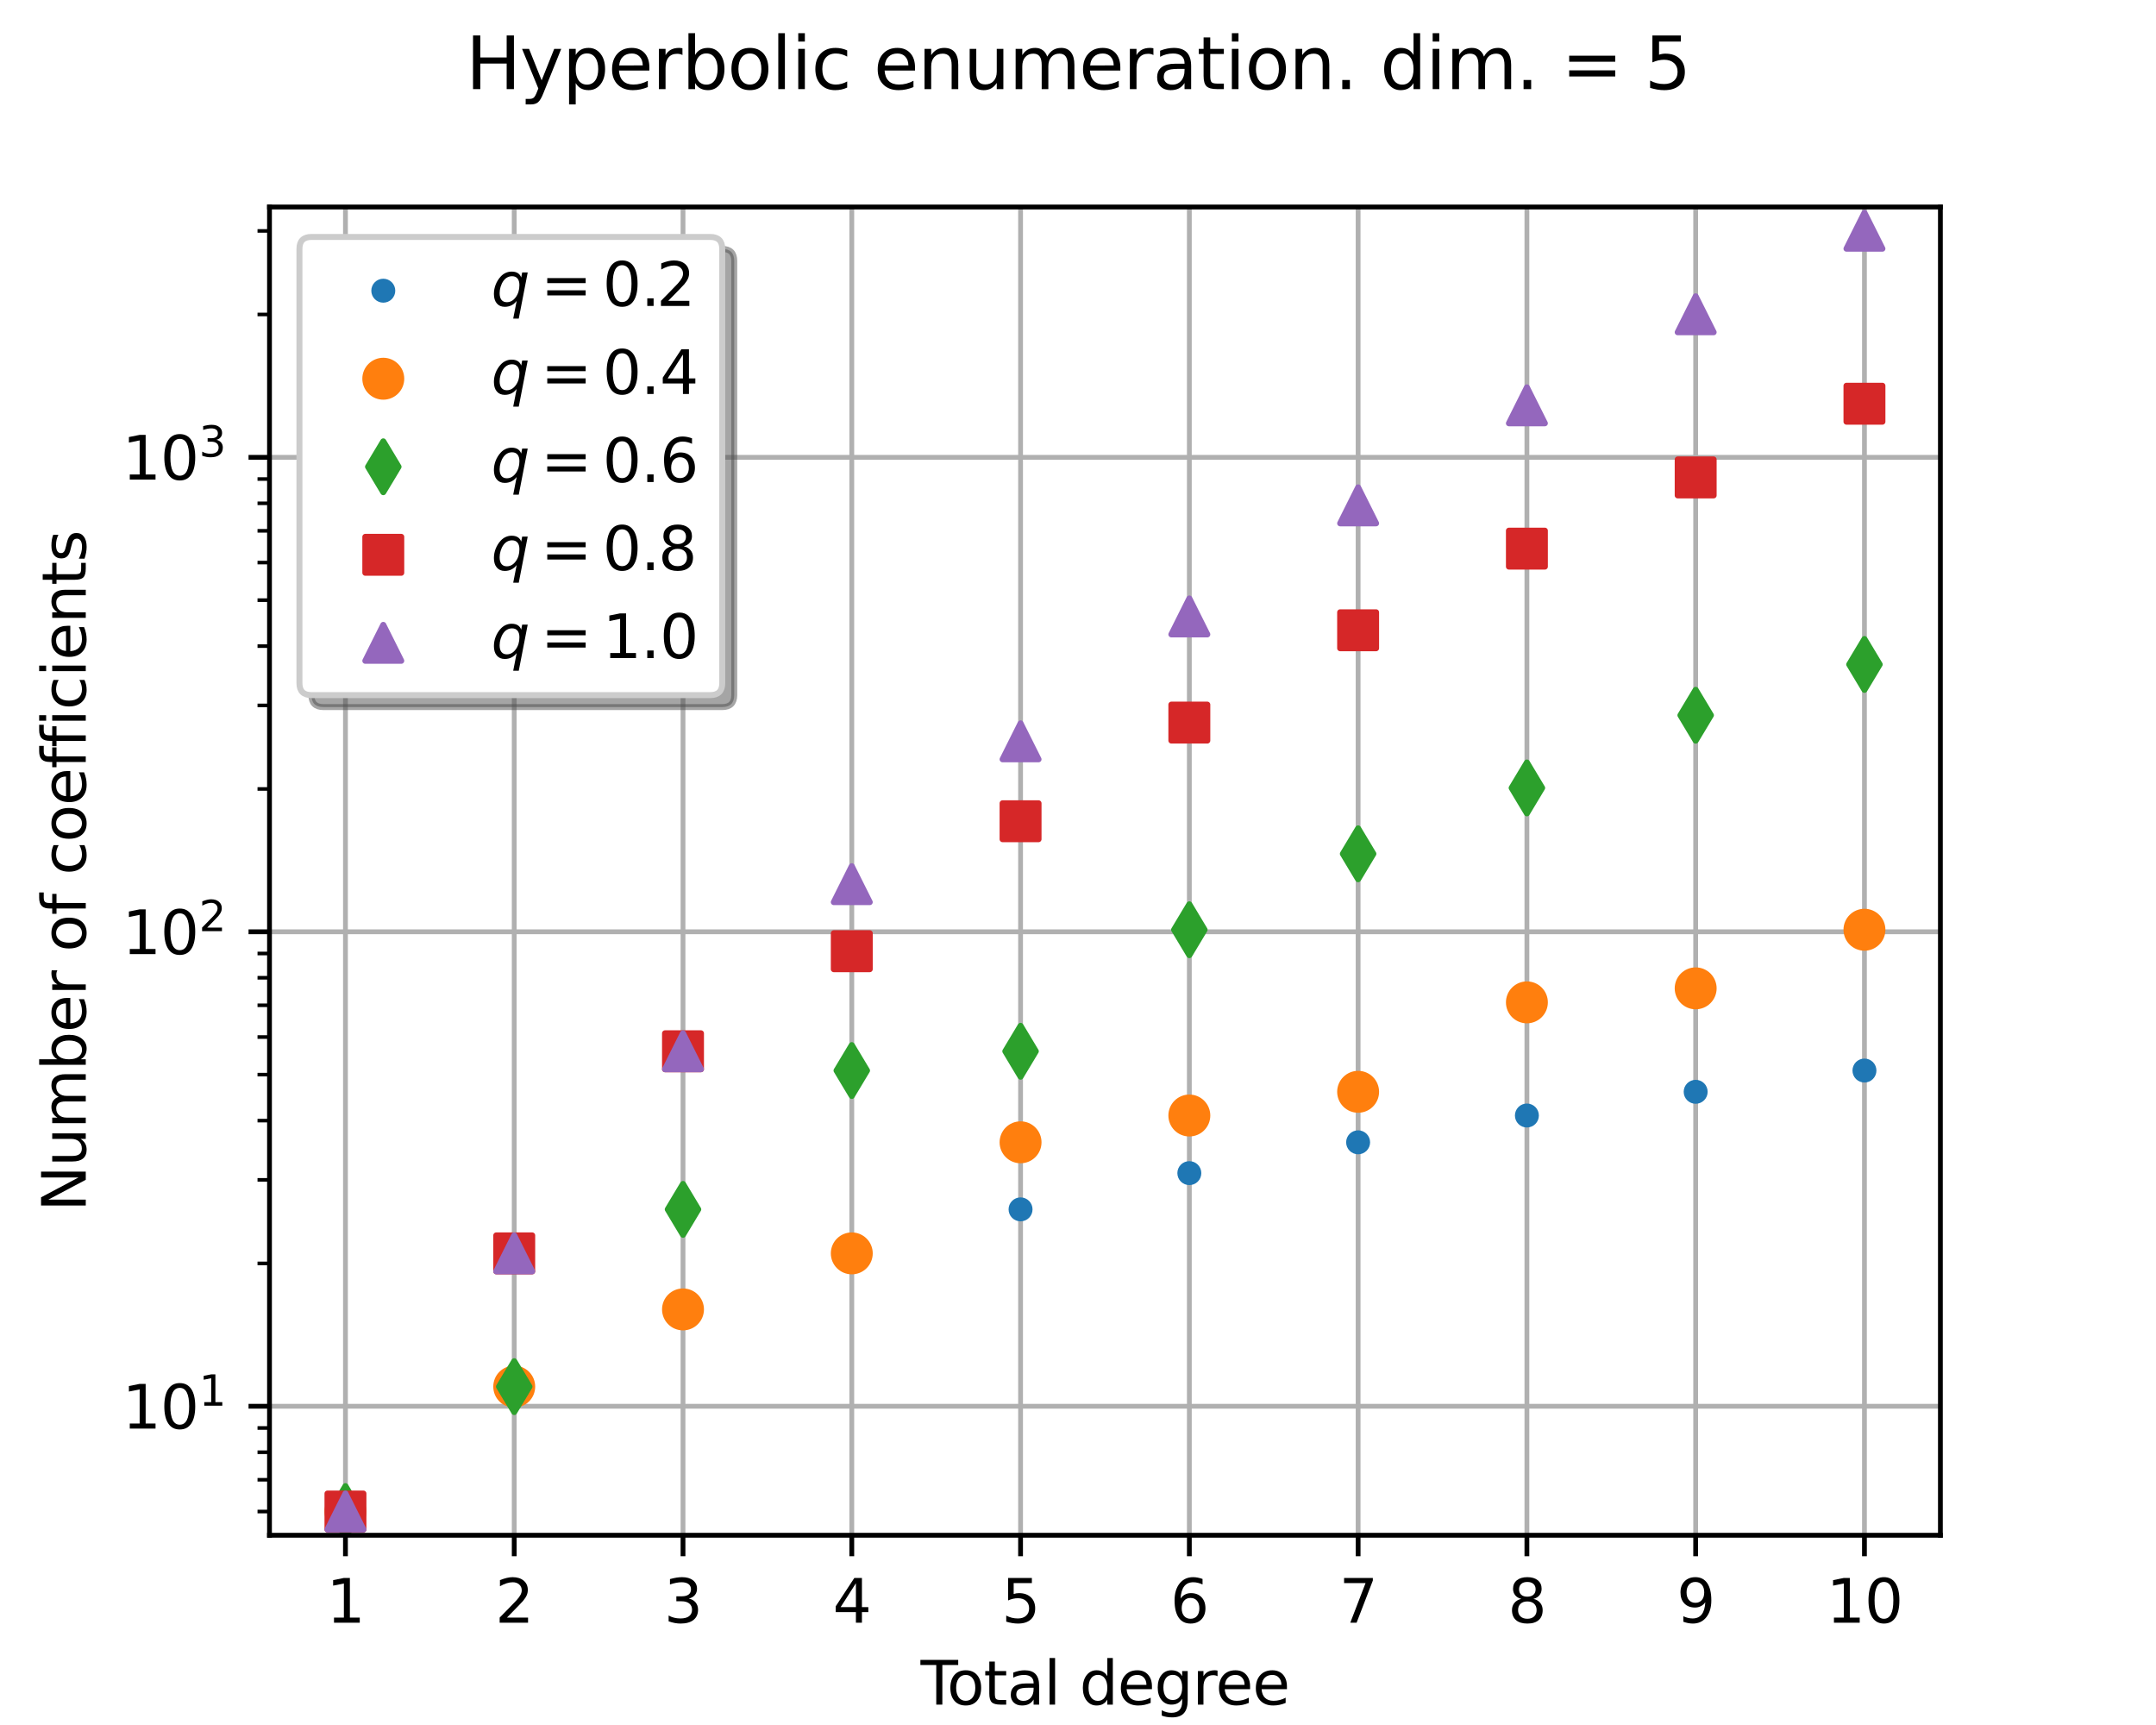 <?xml version="1.0" encoding="utf-8" standalone="no"?>
<!DOCTYPE svg PUBLIC "-//W3C//DTD SVG 1.1//EN"
  "http://www.w3.org/Graphics/SVG/1.1/DTD/svg11.dtd">
<svg xmlns:xlink="http://www.w3.org/1999/xlink" width="360pt" height="288pt" viewBox="0 0 360 288" xmlns="http://www.w3.org/2000/svg" version="1.1">
 <defs>
  <style type="text/css">*{stroke-linejoin: round; stroke-linecap: butt}</style>
 </defs>
 <g id="figure_1">
  <g id="patch_1">
   <path d="M 0 288 
L 360 288 
L 360 0 
L 0 0 
z
" style="fill: #ffffff"/>
  </g>
  <g id="axes_1">
   <g id="patch_2">
    <path d="M 45 256.32 
L 324 256.32 
L 324 34.56 
L 45 34.56 
z
" style="fill: #ffffff"/>
   </g>
   <g id="matplotlib.axis_1">
    <g id="xtick_1">
     <g id="line2d_1">
      <path d="M 57.682 256.32 
L 57.682 34.56 
" clip-path="url(#pde95022970)" style="fill: none; stroke: #b0b0b0; stroke-width: 0.8; stroke-linecap: square"/>
     </g>
     <g id="line2d_2">
      <defs>
       <path id="m791c64a984" d="M 0 0 
L 0 3.5 
" style="stroke: #000000; stroke-width: 0.8"/>
      </defs>
      <g>
       <use xlink:href="#m791c64a984" x="57.682" y="256.32" style="stroke: #000000; stroke-width: 0.8"/>
      </g>
     </g>
     <g id="text_1">
      <!-- 1 -->
      <g transform="translate(54.501 270.918) scale(0.1 -0.1)">
       <defs>
        <path id="DejaVuSans-31" d="M 794 531 
L 1825 531 
L 1825 4091 
L 703 3866 
L 703 4441 
L 1819 4666 
L 2450 4666 
L 2450 531 
L 3481 531 
L 3481 0 
L 794 0 
L 794 531 
z
" transform="scale(0.016)"/>
       </defs>
       <use xlink:href="#DejaVuSans-31"/>
      </g>
     </g>
    </g>
    <g id="xtick_2">
     <g id="line2d_3">
      <path d="M 85.864 256.32 
L 85.864 34.56 
" clip-path="url(#pde95022970)" style="fill: none; stroke: #b0b0b0; stroke-width: 0.8; stroke-linecap: square"/>
     </g>
     <g id="line2d_4">
      <g>
       <use xlink:href="#m791c64a984" x="85.864" y="256.32" style="stroke: #000000; stroke-width: 0.8"/>
      </g>
     </g>
     <g id="text_2">
      <!-- 2 -->
      <g transform="translate(82.682 270.918) scale(0.1 -0.1)">
       <defs>
        <path id="DejaVuSans-32" d="M 1228 531 
L 3431 531 
L 3431 0 
L 469 0 
L 469 531 
Q 828 903 1448 1529 
Q 2069 2156 2228 2338 
Q 2531 2678 2651 2914 
Q 2772 3150 2772 3378 
Q 2772 3750 2511 3984 
Q 2250 4219 1831 4219 
Q 1534 4219 1204 4116 
Q 875 4013 500 3803 
L 500 4441 
Q 881 4594 1212 4672 
Q 1544 4750 1819 4750 
Q 2544 4750 2975 4387 
Q 3406 4025 3406 3419 
Q 3406 3131 3298 2873 
Q 3191 2616 2906 2266 
Q 2828 2175 2409 1742 
Q 1991 1309 1228 531 
z
" transform="scale(0.016)"/>
       </defs>
       <use xlink:href="#DejaVuSans-32"/>
      </g>
     </g>
    </g>
    <g id="xtick_3">
     <g id="line2d_5">
      <path d="M 114.045 256.32 
L 114.045 34.56 
" clip-path="url(#pde95022970)" style="fill: none; stroke: #b0b0b0; stroke-width: 0.8; stroke-linecap: square"/>
     </g>
     <g id="line2d_6">
      <g>
       <use xlink:href="#m791c64a984" x="114.045" y="256.32" style="stroke: #000000; stroke-width: 0.8"/>
      </g>
     </g>
     <g id="text_3">
      <!-- 3 -->
      <g transform="translate(110.864 270.918) scale(0.1 -0.1)">
       <defs>
        <path id="DejaVuSans-33" d="M 2597 2516 
Q 3050 2419 3304 2112 
Q 3559 1806 3559 1356 
Q 3559 666 3084 287 
Q 2609 -91 1734 -91 
Q 1441 -91 1130 -33 
Q 819 25 488 141 
L 488 750 
Q 750 597 1062 519 
Q 1375 441 1716 441 
Q 2309 441 2620 675 
Q 2931 909 2931 1356 
Q 2931 1769 2642 2001 
Q 2353 2234 1838 2234 
L 1294 2234 
L 1294 2753 
L 1863 2753 
Q 2328 2753 2575 2939 
Q 2822 3125 2822 3475 
Q 2822 3834 2567 4026 
Q 2313 4219 1838 4219 
Q 1578 4219 1281 4162 
Q 984 4106 628 3988 
L 628 4550 
Q 988 4650 1302 4700 
Q 1616 4750 1894 4750 
Q 2613 4750 3031 4423 
Q 3450 4097 3450 3541 
Q 3450 3153 3228 2886 
Q 3006 2619 2597 2516 
z
" transform="scale(0.016)"/>
       </defs>
       <use xlink:href="#DejaVuSans-33"/>
      </g>
     </g>
    </g>
    <g id="xtick_4">
     <g id="line2d_7">
      <path d="M 142.227 256.32 
L 142.227 34.56 
" clip-path="url(#pde95022970)" style="fill: none; stroke: #b0b0b0; stroke-width: 0.8; stroke-linecap: square"/>
     </g>
     <g id="line2d_8">
      <g>
       <use xlink:href="#m791c64a984" x="142.227" y="256.32" style="stroke: #000000; stroke-width: 0.8"/>
      </g>
     </g>
     <g id="text_4">
      <!-- 4 -->
      <g transform="translate(139.046 270.918) scale(0.1 -0.1)">
       <defs>
        <path id="DejaVuSans-34" d="M 2419 4116 
L 825 1625 
L 2419 1625 
L 2419 4116 
z
M 2253 4666 
L 3047 4666 
L 3047 1625 
L 3713 1625 
L 3713 1100 
L 3047 1100 
L 3047 0 
L 2419 0 
L 2419 1100 
L 313 1100 
L 313 1709 
L 2253 4666 
z
" transform="scale(0.016)"/>
       </defs>
       <use xlink:href="#DejaVuSans-34"/>
      </g>
     </g>
    </g>
    <g id="xtick_5">
     <g id="line2d_9">
      <path d="M 170.409 256.32 
L 170.409 34.56 
" clip-path="url(#pde95022970)" style="fill: none; stroke: #b0b0b0; stroke-width: 0.8; stroke-linecap: square"/>
     </g>
     <g id="line2d_10">
      <g>
       <use xlink:href="#m791c64a984" x="170.409" y="256.32" style="stroke: #000000; stroke-width: 0.8"/>
      </g>
     </g>
     <g id="text_5">
      <!-- 5 -->
      <g transform="translate(167.228 270.918) scale(0.1 -0.1)">
       <defs>
        <path id="DejaVuSans-35" d="M 691 4666 
L 3169 4666 
L 3169 4134 
L 1269 4134 
L 1269 2991 
Q 1406 3038 1543 3061 
Q 1681 3084 1819 3084 
Q 2600 3084 3056 2656 
Q 3513 2228 3513 1497 
Q 3513 744 3044 326 
Q 2575 -91 1722 -91 
Q 1428 -91 1123 -41 
Q 819 9 494 109 
L 494 744 
Q 775 591 1075 516 
Q 1375 441 1709 441 
Q 2250 441 2565 725 
Q 2881 1009 2881 1497 
Q 2881 1984 2565 2268 
Q 2250 2553 1709 2553 
Q 1456 2553 1204 2497 
Q 953 2441 691 2322 
L 691 4666 
z
" transform="scale(0.016)"/>
       </defs>
       <use xlink:href="#DejaVuSans-35"/>
      </g>
     </g>
    </g>
    <g id="xtick_6">
     <g id="line2d_11">
      <path d="M 198.591 256.32 
L 198.591 34.56 
" clip-path="url(#pde95022970)" style="fill: none; stroke: #b0b0b0; stroke-width: 0.8; stroke-linecap: square"/>
     </g>
     <g id="line2d_12">
      <g>
       <use xlink:href="#m791c64a984" x="198.591" y="256.32" style="stroke: #000000; stroke-width: 0.8"/>
      </g>
     </g>
     <g id="text_6">
      <!-- 6 -->
      <g transform="translate(195.41 270.918) scale(0.1 -0.1)">
       <defs>
        <path id="DejaVuSans-36" d="M 2113 2584 
Q 1688 2584 1439 2293 
Q 1191 2003 1191 1497 
Q 1191 994 1439 701 
Q 1688 409 2113 409 
Q 2538 409 2786 701 
Q 3034 994 3034 1497 
Q 3034 2003 2786 2293 
Q 2538 2584 2113 2584 
z
M 3366 4563 
L 3366 3988 
Q 3128 4100 2886 4159 
Q 2644 4219 2406 4219 
Q 1781 4219 1451 3797 
Q 1122 3375 1075 2522 
Q 1259 2794 1537 2939 
Q 1816 3084 2150 3084 
Q 2853 3084 3261 2657 
Q 3669 2231 3669 1497 
Q 3669 778 3244 343 
Q 2819 -91 2113 -91 
Q 1303 -91 875 529 
Q 447 1150 447 2328 
Q 447 3434 972 4092 
Q 1497 4750 2381 4750 
Q 2619 4750 2861 4703 
Q 3103 4656 3366 4563 
z
" transform="scale(0.016)"/>
       </defs>
       <use xlink:href="#DejaVuSans-36"/>
      </g>
     </g>
    </g>
    <g id="xtick_7">
     <g id="line2d_13">
      <path d="M 226.773 256.32 
L 226.773 34.56 
" clip-path="url(#pde95022970)" style="fill: none; stroke: #b0b0b0; stroke-width: 0.8; stroke-linecap: square"/>
     </g>
     <g id="line2d_14">
      <g>
       <use xlink:href="#m791c64a984" x="226.773" y="256.32" style="stroke: #000000; stroke-width: 0.8"/>
      </g>
     </g>
     <g id="text_7">
      <!-- 7 -->
      <g transform="translate(223.591 270.918) scale(0.1 -0.1)">
       <defs>
        <path id="DejaVuSans-37" d="M 525 4666 
L 3525 4666 
L 3525 4397 
L 1831 0 
L 1172 0 
L 2766 4134 
L 525 4134 
L 525 4666 
z
" transform="scale(0.016)"/>
       </defs>
       <use xlink:href="#DejaVuSans-37"/>
      </g>
     </g>
    </g>
    <g id="xtick_8">
     <g id="line2d_15">
      <path d="M 254.955 256.32 
L 254.955 34.56 
" clip-path="url(#pde95022970)" style="fill: none; stroke: #b0b0b0; stroke-width: 0.8; stroke-linecap: square"/>
     </g>
     <g id="line2d_16">
      <g>
       <use xlink:href="#m791c64a984" x="254.955" y="256.32" style="stroke: #000000; stroke-width: 0.8"/>
      </g>
     </g>
     <g id="text_8">
      <!-- 8 -->
      <g transform="translate(251.773 270.918) scale(0.1 -0.1)">
       <defs>
        <path id="DejaVuSans-38" d="M 2034 2216 
Q 1584 2216 1326 1975 
Q 1069 1734 1069 1313 
Q 1069 891 1326 650 
Q 1584 409 2034 409 
Q 2484 409 2743 651 
Q 3003 894 3003 1313 
Q 3003 1734 2745 1975 
Q 2488 2216 2034 2216 
z
M 1403 2484 
Q 997 2584 770 2862 
Q 544 3141 544 3541 
Q 544 4100 942 4425 
Q 1341 4750 2034 4750 
Q 2731 4750 3128 4425 
Q 3525 4100 3525 3541 
Q 3525 3141 3298 2862 
Q 3072 2584 2669 2484 
Q 3125 2378 3379 2068 
Q 3634 1759 3634 1313 
Q 3634 634 3220 271 
Q 2806 -91 2034 -91 
Q 1263 -91 848 271 
Q 434 634 434 1313 
Q 434 1759 690 2068 
Q 947 2378 1403 2484 
z
M 1172 3481 
Q 1172 3119 1398 2916 
Q 1625 2713 2034 2713 
Q 2441 2713 2670 2916 
Q 2900 3119 2900 3481 
Q 2900 3844 2670 4047 
Q 2441 4250 2034 4250 
Q 1625 4250 1398 4047 
Q 1172 3844 1172 3481 
z
" transform="scale(0.016)"/>
       </defs>
       <use xlink:href="#DejaVuSans-38"/>
      </g>
     </g>
    </g>
    <g id="xtick_9">
     <g id="line2d_17">
      <path d="M 283.136 256.32 
L 283.136 34.56 
" clip-path="url(#pde95022970)" style="fill: none; stroke: #b0b0b0; stroke-width: 0.8; stroke-linecap: square"/>
     </g>
     <g id="line2d_18">
      <g>
       <use xlink:href="#m791c64a984" x="283.136" y="256.32" style="stroke: #000000; stroke-width: 0.8"/>
      </g>
     </g>
     <g id="text_9">
      <!-- 9 -->
      <g transform="translate(279.955 270.918) scale(0.1 -0.1)">
       <defs>
        <path id="DejaVuSans-39" d="M 703 97 
L 703 672 
Q 941 559 1184 500 
Q 1428 441 1663 441 
Q 2288 441 2617 861 
Q 2947 1281 2994 2138 
Q 2813 1869 2534 1725 
Q 2256 1581 1919 1581 
Q 1219 1581 811 2004 
Q 403 2428 403 3163 
Q 403 3881 828 4315 
Q 1253 4750 1959 4750 
Q 2769 4750 3195 4129 
Q 3622 3509 3622 2328 
Q 3622 1225 3098 567 
Q 2575 -91 1691 -91 
Q 1453 -91 1209 -44 
Q 966 3 703 97 
z
M 1959 2075 
Q 2384 2075 2632 2365 
Q 2881 2656 2881 3163 
Q 2881 3666 2632 3958 
Q 2384 4250 1959 4250 
Q 1534 4250 1286 3958 
Q 1038 3666 1038 3163 
Q 1038 2656 1286 2365 
Q 1534 2075 1959 2075 
z
" transform="scale(0.016)"/>
       </defs>
       <use xlink:href="#DejaVuSans-39"/>
      </g>
     </g>
    </g>
    <g id="xtick_10">
     <g id="line2d_19">
      <path d="M 311.318 256.32 
L 311.318 34.56 
" clip-path="url(#pde95022970)" style="fill: none; stroke: #b0b0b0; stroke-width: 0.8; stroke-linecap: square"/>
     </g>
     <g id="line2d_20">
      <g>
       <use xlink:href="#m791c64a984" x="311.318" y="256.32" style="stroke: #000000; stroke-width: 0.8"/>
      </g>
     </g>
     <g id="text_10">
      <!-- 10 -->
      <g transform="translate(304.956 270.918) scale(0.1 -0.1)">
       <defs>
        <path id="DejaVuSans-30" d="M 2034 4250 
Q 1547 4250 1301 3770 
Q 1056 3291 1056 2328 
Q 1056 1369 1301 889 
Q 1547 409 2034 409 
Q 2525 409 2770 889 
Q 3016 1369 3016 2328 
Q 3016 3291 2770 3770 
Q 2525 4250 2034 4250 
z
M 2034 4750 
Q 2819 4750 3233 4129 
Q 3647 3509 3647 2328 
Q 3647 1150 3233 529 
Q 2819 -91 2034 -91 
Q 1250 -91 836 529 
Q 422 1150 422 2328 
Q 422 3509 836 4129 
Q 1250 4750 2034 4750 
z
" transform="scale(0.016)"/>
       </defs>
       <use xlink:href="#DejaVuSans-31"/>
       <use xlink:href="#DejaVuSans-30" transform="translate(63.623 0)"/>
      </g>
     </g>
    </g>
    <g id="text_11">
     <!-- Total degree -->
     <g transform="translate(153.713 284.597) scale(0.1 -0.1)">
      <defs>
       <path id="DejaVuSans-54" d="M -19 4666 
L 3928 4666 
L 3928 4134 
L 2272 4134 
L 2272 0 
L 1638 0 
L 1638 4134 
L -19 4134 
L -19 4666 
z
" transform="scale(0.016)"/>
       <path id="DejaVuSans-6f" d="M 1959 3097 
Q 1497 3097 1228 2736 
Q 959 2375 959 1747 
Q 959 1119 1226 758 
Q 1494 397 1959 397 
Q 2419 397 2687 759 
Q 2956 1122 2956 1747 
Q 2956 2369 2687 2733 
Q 2419 3097 1959 3097 
z
M 1959 3584 
Q 2709 3584 3137 3096 
Q 3566 2609 3566 1747 
Q 3566 888 3137 398 
Q 2709 -91 1959 -91 
Q 1206 -91 779 398 
Q 353 888 353 1747 
Q 353 2609 779 3096 
Q 1206 3584 1959 3584 
z
" transform="scale(0.016)"/>
       <path id="DejaVuSans-74" d="M 1172 4494 
L 1172 3500 
L 2356 3500 
L 2356 3053 
L 1172 3053 
L 1172 1153 
Q 1172 725 1289 603 
Q 1406 481 1766 481 
L 2356 481 
L 2356 0 
L 1766 0 
Q 1100 0 847 248 
Q 594 497 594 1153 
L 594 3053 
L 172 3053 
L 172 3500 
L 594 3500 
L 594 4494 
L 1172 4494 
z
" transform="scale(0.016)"/>
       <path id="DejaVuSans-61" d="M 2194 1759 
Q 1497 1759 1228 1600 
Q 959 1441 959 1056 
Q 959 750 1161 570 
Q 1363 391 1709 391 
Q 2188 391 2477 730 
Q 2766 1069 2766 1631 
L 2766 1759 
L 2194 1759 
z
M 3341 1997 
L 3341 0 
L 2766 0 
L 2766 531 
Q 2569 213 2275 61 
Q 1981 -91 1556 -91 
Q 1019 -91 701 211 
Q 384 513 384 1019 
Q 384 1609 779 1909 
Q 1175 2209 1959 2209 
L 2766 2209 
L 2766 2266 
Q 2766 2663 2505 2880 
Q 2244 3097 1772 3097 
Q 1472 3097 1187 3025 
Q 903 2953 641 2809 
L 641 3341 
Q 956 3463 1253 3523 
Q 1550 3584 1831 3584 
Q 2591 3584 2966 3190 
Q 3341 2797 3341 1997 
z
" transform="scale(0.016)"/>
       <path id="DejaVuSans-6c" d="M 603 4863 
L 1178 4863 
L 1178 0 
L 603 0 
L 603 4863 
z
" transform="scale(0.016)"/>
       <path id="DejaVuSans-20" transform="scale(0.016)"/>
       <path id="DejaVuSans-64" d="M 2906 2969 
L 2906 4863 
L 3481 4863 
L 3481 0 
L 2906 0 
L 2906 525 
Q 2725 213 2448 61 
Q 2172 -91 1784 -91 
Q 1150 -91 751 415 
Q 353 922 353 1747 
Q 353 2572 751 3078 
Q 1150 3584 1784 3584 
Q 2172 3584 2448 3432 
Q 2725 3281 2906 2969 
z
M 947 1747 
Q 947 1113 1208 752 
Q 1469 391 1925 391 
Q 2381 391 2643 752 
Q 2906 1113 2906 1747 
Q 2906 2381 2643 2742 
Q 2381 3103 1925 3103 
Q 1469 3103 1208 2742 
Q 947 2381 947 1747 
z
" transform="scale(0.016)"/>
       <path id="DejaVuSans-65" d="M 3597 1894 
L 3597 1613 
L 953 1613 
Q 991 1019 1311 708 
Q 1631 397 2203 397 
Q 2534 397 2845 478 
Q 3156 559 3463 722 
L 3463 178 
Q 3153 47 2828 -22 
Q 2503 -91 2169 -91 
Q 1331 -91 842 396 
Q 353 884 353 1716 
Q 353 2575 817 3079 
Q 1281 3584 2069 3584 
Q 2775 3584 3186 3129 
Q 3597 2675 3597 1894 
z
M 3022 2063 
Q 3016 2534 2758 2815 
Q 2500 3097 2075 3097 
Q 1594 3097 1305 2825 
Q 1016 2553 972 2059 
L 3022 2063 
z
" transform="scale(0.016)"/>
       <path id="DejaVuSans-67" d="M 2906 1791 
Q 2906 2416 2648 2759 
Q 2391 3103 1925 3103 
Q 1463 3103 1205 2759 
Q 947 2416 947 1791 
Q 947 1169 1205 825 
Q 1463 481 1925 481 
Q 2391 481 2648 825 
Q 2906 1169 2906 1791 
z
M 3481 434 
Q 3481 -459 3084 -895 
Q 2688 -1331 1869 -1331 
Q 1566 -1331 1297 -1286 
Q 1028 -1241 775 -1147 
L 775 -588 
Q 1028 -725 1275 -790 
Q 1522 -856 1778 -856 
Q 2344 -856 2625 -561 
Q 2906 -266 2906 331 
L 2906 616 
Q 2728 306 2450 153 
Q 2172 0 1784 0 
Q 1141 0 747 490 
Q 353 981 353 1791 
Q 353 2603 747 3093 
Q 1141 3584 1784 3584 
Q 2172 3584 2450 3431 
Q 2728 3278 2906 2969 
L 2906 3500 
L 3481 3500 
L 3481 434 
z
" transform="scale(0.016)"/>
       <path id="DejaVuSans-72" d="M 2631 2963 
Q 2534 3019 2420 3045 
Q 2306 3072 2169 3072 
Q 1681 3072 1420 2755 
Q 1159 2438 1159 1844 
L 1159 0 
L 581 0 
L 581 3500 
L 1159 3500 
L 1159 2956 
Q 1341 3275 1631 3429 
Q 1922 3584 2338 3584 
Q 2397 3584 2469 3576 
Q 2541 3569 2628 3553 
L 2631 2963 
z
" transform="scale(0.016)"/>
      </defs>
      <use xlink:href="#DejaVuSans-54"/>
      <use xlink:href="#DejaVuSans-6f" transform="translate(44.084 0)"/>
      <use xlink:href="#DejaVuSans-74" transform="translate(105.266 0)"/>
      <use xlink:href="#DejaVuSans-61" transform="translate(144.475 0)"/>
      <use xlink:href="#DejaVuSans-6c" transform="translate(205.754 0)"/>
      <use xlink:href="#DejaVuSans-20" transform="translate(233.537 0)"/>
      <use xlink:href="#DejaVuSans-64" transform="translate(265.324 0)"/>
      <use xlink:href="#DejaVuSans-65" transform="translate(328.801 0)"/>
      <use xlink:href="#DejaVuSans-67" transform="translate(390.324 0)"/>
      <use xlink:href="#DejaVuSans-72" transform="translate(453.801 0)"/>
      <use xlink:href="#DejaVuSans-65" transform="translate(492.664 0)"/>
      <use xlink:href="#DejaVuSans-65" transform="translate(554.188 0)"/>
     </g>
    </g>
   </g>
   <g id="matplotlib.axis_2">
    <g id="ytick_1">
     <g id="line2d_21">
      <path d="M 45 234.785 
L 324 234.785 
" clip-path="url(#pde95022970)" style="fill: none; stroke: #b0b0b0; stroke-width: 0.8; stroke-linecap: square"/>
     </g>
     <g id="line2d_22">
      <defs>
       <path id="m9b607d33b4" d="M 0 0 
L -3.5 0 
" style="stroke: #000000; stroke-width: 0.8"/>
      </defs>
      <g>
       <use xlink:href="#m9b607d33b4" x="45" y="234.785" style="stroke: #000000; stroke-width: 0.8"/>
      </g>
     </g>
     <g id="text_12">
      <!-- $\mathdefault{10^{1}}$ -->
      <g transform="translate(20.4 238.584) scale(0.1 -0.1)">
       <use xlink:href="#DejaVuSans-31" transform="translate(0 0.684)"/>
       <use xlink:href="#DejaVuSans-30" transform="translate(63.623 0.684)"/>
       <use xlink:href="#DejaVuSans-31" transform="translate(128.203 38.966) scale(0.7)"/>
      </g>
     </g>
    </g>
    <g id="ytick_2">
     <g id="line2d_23">
      <path d="M 45 155.568 
L 324 155.568 
" clip-path="url(#pde95022970)" style="fill: none; stroke: #b0b0b0; stroke-width: 0.8; stroke-linecap: square"/>
     </g>
     <g id="line2d_24">
      <g>
       <use xlink:href="#m9b607d33b4" x="45" y="155.568" style="stroke: #000000; stroke-width: 0.8"/>
      </g>
     </g>
     <g id="text_13">
      <!-- $\mathdefault{10^{2}}$ -->
      <g transform="translate(20.4 159.367) scale(0.1 -0.1)">
       <use xlink:href="#DejaVuSans-31" transform="translate(0 0.766)"/>
       <use xlink:href="#DejaVuSans-30" transform="translate(63.623 0.766)"/>
       <use xlink:href="#DejaVuSans-32" transform="translate(128.203 39.047) scale(0.7)"/>
      </g>
     </g>
    </g>
    <g id="ytick_3">
     <g id="line2d_25">
      <path d="M 45 76.351 
L 324 76.351 
" clip-path="url(#pde95022970)" style="fill: none; stroke: #b0b0b0; stroke-width: 0.8; stroke-linecap: square"/>
     </g>
     <g id="line2d_26">
      <g>
       <use xlink:href="#m9b607d33b4" x="45" y="76.351" style="stroke: #000000; stroke-width: 0.8"/>
      </g>
     </g>
     <g id="text_14">
      <!-- $\mathdefault{10^{3}}$ -->
      <g transform="translate(20.4 80.15) scale(0.1 -0.1)">
       <use xlink:href="#DejaVuSans-31" transform="translate(0 0.766)"/>
       <use xlink:href="#DejaVuSans-30" transform="translate(63.623 0.766)"/>
       <use xlink:href="#DejaVuSans-33" transform="translate(128.203 39.047) scale(0.7)"/>
      </g>
     </g>
    </g>
    <g id="ytick_4">
     <g id="line2d_27">
      <defs>
       <path id="m7c7cdbdc2a" d="M 0 0 
L -2 0 
" style="stroke: #000000; stroke-width: 0.6"/>
      </defs>
      <g>
       <use xlink:href="#m7c7cdbdc2a" x="45" y="252.359" style="stroke: #000000; stroke-width: 0.6"/>
      </g>
     </g>
    </g>
    <g id="ytick_5">
     <g id="line2d_28">
      <g>
       <use xlink:href="#m7c7cdbdc2a" x="45" y="247.056" style="stroke: #000000; stroke-width: 0.6"/>
      </g>
     </g>
    </g>
    <g id="ytick_6">
     <g id="line2d_29">
      <g>
       <use xlink:href="#m7c7cdbdc2a" x="45" y="242.462" style="stroke: #000000; stroke-width: 0.6"/>
      </g>
     </g>
    </g>
    <g id="ytick_7">
     <g id="line2d_30">
      <g>
       <use xlink:href="#m7c7cdbdc2a" x="45" y="238.41" style="stroke: #000000; stroke-width: 0.6"/>
      </g>
     </g>
    </g>
    <g id="ytick_8">
     <g id="line2d_31">
      <g>
       <use xlink:href="#m7c7cdbdc2a" x="45" y="210.938" style="stroke: #000000; stroke-width: 0.6"/>
      </g>
     </g>
    </g>
    <g id="ytick_9">
     <g id="line2d_32">
      <g>
       <use xlink:href="#m7c7cdbdc2a" x="45" y="196.989" style="stroke: #000000; stroke-width: 0.6"/>
      </g>
     </g>
    </g>
    <g id="ytick_10">
     <g id="line2d_33">
      <g>
       <use xlink:href="#m7c7cdbdc2a" x="45" y="187.092" style="stroke: #000000; stroke-width: 0.6"/>
      </g>
     </g>
    </g>
    <g id="ytick_11">
     <g id="line2d_34">
      <g>
       <use xlink:href="#m7c7cdbdc2a" x="45" y="179.415" style="stroke: #000000; stroke-width: 0.6"/>
      </g>
     </g>
    </g>
    <g id="ytick_12">
     <g id="line2d_35">
      <g>
       <use xlink:href="#m7c7cdbdc2a" x="45" y="173.142" style="stroke: #000000; stroke-width: 0.6"/>
      </g>
     </g>
    </g>
    <g id="ytick_13">
     <g id="line2d_36">
      <g>
       <use xlink:href="#m7c7cdbdc2a" x="45" y="167.839" style="stroke: #000000; stroke-width: 0.6"/>
      </g>
     </g>
    </g>
    <g id="ytick_14">
     <g id="line2d_37">
      <g>
       <use xlink:href="#m7c7cdbdc2a" x="45" y="163.245" style="stroke: #000000; stroke-width: 0.6"/>
      </g>
     </g>
    </g>
    <g id="ytick_15">
     <g id="line2d_38">
      <g>
       <use xlink:href="#m7c7cdbdc2a" x="45" y="159.193" style="stroke: #000000; stroke-width: 0.6"/>
      </g>
     </g>
    </g>
    <g id="ytick_16">
     <g id="line2d_39">
      <g>
       <use xlink:href="#m7c7cdbdc2a" x="45" y="131.721" style="stroke: #000000; stroke-width: 0.6"/>
      </g>
     </g>
    </g>
    <g id="ytick_17">
     <g id="line2d_40">
      <g>
       <use xlink:href="#m7c7cdbdc2a" x="45" y="117.772" style="stroke: #000000; stroke-width: 0.6"/>
      </g>
     </g>
    </g>
    <g id="ytick_18">
     <g id="line2d_41">
      <g>
       <use xlink:href="#m7c7cdbdc2a" x="45" y="107.875" style="stroke: #000000; stroke-width: 0.6"/>
      </g>
     </g>
    </g>
    <g id="ytick_19">
     <g id="line2d_42">
      <g>
       <use xlink:href="#m7c7cdbdc2a" x="45" y="100.198" style="stroke: #000000; stroke-width: 0.6"/>
      </g>
     </g>
    </g>
    <g id="ytick_20">
     <g id="line2d_43">
      <g>
       <use xlink:href="#m7c7cdbdc2a" x="45" y="93.925" style="stroke: #000000; stroke-width: 0.6"/>
      </g>
     </g>
    </g>
    <g id="ytick_21">
     <g id="line2d_44">
      <g>
       <use xlink:href="#m7c7cdbdc2a" x="45" y="88.622" style="stroke: #000000; stroke-width: 0.6"/>
      </g>
     </g>
    </g>
    <g id="ytick_22">
     <g id="line2d_45">
      <g>
       <use xlink:href="#m7c7cdbdc2a" x="45" y="84.028" style="stroke: #000000; stroke-width: 0.6"/>
      </g>
     </g>
    </g>
    <g id="ytick_23">
     <g id="line2d_46">
      <g>
       <use xlink:href="#m7c7cdbdc2a" x="45" y="79.976" style="stroke: #000000; stroke-width: 0.6"/>
      </g>
     </g>
    </g>
    <g id="ytick_24">
     <g id="line2d_47">
      <g>
       <use xlink:href="#m7c7cdbdc2a" x="45" y="52.505" style="stroke: #000000; stroke-width: 0.6"/>
      </g>
     </g>
    </g>
    <g id="ytick_25">
     <g id="line2d_48">
      <g>
       <use xlink:href="#m7c7cdbdc2a" x="45" y="38.555" style="stroke: #000000; stroke-width: 0.6"/>
      </g>
     </g>
    </g>
    <g id="text_15">
     <!-- Number of coefficients -->
     <g transform="translate(14.32 202.267) rotate(-90) scale(0.1 -0.1)">
      <defs>
       <path id="DejaVuSans-4e" d="M 628 4666 
L 1478 4666 
L 3547 763 
L 3547 4666 
L 4159 4666 
L 4159 0 
L 3309 0 
L 1241 3903 
L 1241 0 
L 628 0 
L 628 4666 
z
" transform="scale(0.016)"/>
       <path id="DejaVuSans-75" d="M 544 1381 
L 544 3500 
L 1119 3500 
L 1119 1403 
Q 1119 906 1312 657 
Q 1506 409 1894 409 
Q 2359 409 2629 706 
Q 2900 1003 2900 1516 
L 2900 3500 
L 3475 3500 
L 3475 0 
L 2900 0 
L 2900 538 
Q 2691 219 2414 64 
Q 2138 -91 1772 -91 
Q 1169 -91 856 284 
Q 544 659 544 1381 
z
M 1991 3584 
L 1991 3584 
z
" transform="scale(0.016)"/>
       <path id="DejaVuSans-6d" d="M 3328 2828 
Q 3544 3216 3844 3400 
Q 4144 3584 4550 3584 
Q 5097 3584 5394 3201 
Q 5691 2819 5691 2113 
L 5691 0 
L 5113 0 
L 5113 2094 
Q 5113 2597 4934 2840 
Q 4756 3084 4391 3084 
Q 3944 3084 3684 2787 
Q 3425 2491 3425 1978 
L 3425 0 
L 2847 0 
L 2847 2094 
Q 2847 2600 2669 2842 
Q 2491 3084 2119 3084 
Q 1678 3084 1418 2786 
Q 1159 2488 1159 1978 
L 1159 0 
L 581 0 
L 581 3500 
L 1159 3500 
L 1159 2956 
Q 1356 3278 1631 3431 
Q 1906 3584 2284 3584 
Q 2666 3584 2933 3390 
Q 3200 3197 3328 2828 
z
" transform="scale(0.016)"/>
       <path id="DejaVuSans-62" d="M 3116 1747 
Q 3116 2381 2855 2742 
Q 2594 3103 2138 3103 
Q 1681 3103 1420 2742 
Q 1159 2381 1159 1747 
Q 1159 1113 1420 752 
Q 1681 391 2138 391 
Q 2594 391 2855 752 
Q 3116 1113 3116 1747 
z
M 1159 2969 
Q 1341 3281 1617 3432 
Q 1894 3584 2278 3584 
Q 2916 3584 3314 3078 
Q 3713 2572 3713 1747 
Q 3713 922 3314 415 
Q 2916 -91 2278 -91 
Q 1894 -91 1617 61 
Q 1341 213 1159 525 
L 1159 0 
L 581 0 
L 581 4863 
L 1159 4863 
L 1159 2969 
z
" transform="scale(0.016)"/>
       <path id="DejaVuSans-66" d="M 2375 4863 
L 2375 4384 
L 1825 4384 
Q 1516 4384 1395 4259 
Q 1275 4134 1275 3809 
L 1275 3500 
L 2222 3500 
L 2222 3053 
L 1275 3053 
L 1275 0 
L 697 0 
L 697 3053 
L 147 3053 
L 147 3500 
L 697 3500 
L 697 3744 
Q 697 4328 969 4595 
Q 1241 4863 1831 4863 
L 2375 4863 
z
" transform="scale(0.016)"/>
       <path id="DejaVuSans-63" d="M 3122 3366 
L 3122 2828 
Q 2878 2963 2633 3030 
Q 2388 3097 2138 3097 
Q 1578 3097 1268 2742 
Q 959 2388 959 1747 
Q 959 1106 1268 751 
Q 1578 397 2138 397 
Q 2388 397 2633 464 
Q 2878 531 3122 666 
L 3122 134 
Q 2881 22 2623 -34 
Q 2366 -91 2075 -91 
Q 1284 -91 818 406 
Q 353 903 353 1747 
Q 353 2603 823 3093 
Q 1294 3584 2113 3584 
Q 2378 3584 2631 3529 
Q 2884 3475 3122 3366 
z
" transform="scale(0.016)"/>
       <path id="DejaVuSans-69" d="M 603 3500 
L 1178 3500 
L 1178 0 
L 603 0 
L 603 3500 
z
M 603 4863 
L 1178 4863 
L 1178 4134 
L 603 4134 
L 603 4863 
z
" transform="scale(0.016)"/>
       <path id="DejaVuSans-6e" d="M 3513 2113 
L 3513 0 
L 2938 0 
L 2938 2094 
Q 2938 2591 2744 2837 
Q 2550 3084 2163 3084 
Q 1697 3084 1428 2787 
Q 1159 2491 1159 1978 
L 1159 0 
L 581 0 
L 581 3500 
L 1159 3500 
L 1159 2956 
Q 1366 3272 1645 3428 
Q 1925 3584 2291 3584 
Q 2894 3584 3203 3211 
Q 3513 2838 3513 2113 
z
" transform="scale(0.016)"/>
       <path id="DejaVuSans-73" d="M 2834 3397 
L 2834 2853 
Q 2591 2978 2328 3040 
Q 2066 3103 1784 3103 
Q 1356 3103 1142 2972 
Q 928 2841 928 2578 
Q 928 2378 1081 2264 
Q 1234 2150 1697 2047 
L 1894 2003 
Q 2506 1872 2764 1633 
Q 3022 1394 3022 966 
Q 3022 478 2636 193 
Q 2250 -91 1575 -91 
Q 1294 -91 989 -36 
Q 684 19 347 128 
L 347 722 
Q 666 556 975 473 
Q 1284 391 1588 391 
Q 1994 391 2212 530 
Q 2431 669 2431 922 
Q 2431 1156 2273 1281 
Q 2116 1406 1581 1522 
L 1381 1569 
Q 847 1681 609 1914 
Q 372 2147 372 2553 
Q 372 3047 722 3315 
Q 1072 3584 1716 3584 
Q 2034 3584 2315 3537 
Q 2597 3491 2834 3397 
z
" transform="scale(0.016)"/>
      </defs>
      <use xlink:href="#DejaVuSans-4e"/>
      <use xlink:href="#DejaVuSans-75" transform="translate(74.805 0)"/>
      <use xlink:href="#DejaVuSans-6d" transform="translate(138.184 0)"/>
      <use xlink:href="#DejaVuSans-62" transform="translate(235.596 0)"/>
      <use xlink:href="#DejaVuSans-65" transform="translate(299.072 0)"/>
      <use xlink:href="#DejaVuSans-72" transform="translate(360.596 0)"/>
      <use xlink:href="#DejaVuSans-20" transform="translate(401.709 0)"/>
      <use xlink:href="#DejaVuSans-6f" transform="translate(433.496 0)"/>
      <use xlink:href="#DejaVuSans-66" transform="translate(494.678 0)"/>
      <use xlink:href="#DejaVuSans-20" transform="translate(529.883 0)"/>
      <use xlink:href="#DejaVuSans-63" transform="translate(561.67 0)"/>
      <use xlink:href="#DejaVuSans-6f" transform="translate(616.65 0)"/>
      <use xlink:href="#DejaVuSans-65" transform="translate(677.832 0)"/>
      <use xlink:href="#DejaVuSans-66" transform="translate(739.355 0)"/>
      <use xlink:href="#DejaVuSans-66" transform="translate(774.561 0)"/>
      <use xlink:href="#DejaVuSans-69" transform="translate(809.766 0)"/>
      <use xlink:href="#DejaVuSans-63" transform="translate(837.549 0)"/>
      <use xlink:href="#DejaVuSans-69" transform="translate(892.529 0)"/>
      <use xlink:href="#DejaVuSans-65" transform="translate(920.312 0)"/>
      <use xlink:href="#DejaVuSans-6e" transform="translate(981.836 0)"/>
      <use xlink:href="#DejaVuSans-74" transform="translate(1045.215 0)"/>
      <use xlink:href="#DejaVuSans-73" transform="translate(1084.424 0)"/>
     </g>
    </g>
   </g>
   <g id="PathCollection_1">
    <defs>
     <path id="me524fdaf58" d="M 0 1.5 
C 0.398 1.5 0.779 1.342 1.061 1.061 
C 1.342 0.779 1.5 0.398 1.5 0 
C 1.5 -0.398 1.342 -0.779 1.061 -1.061 
C 0.779 -1.342 0.398 -1.5 0 -1.5 
C -0.398 -1.5 -0.779 -1.342 -1.061 -1.061 
C -1.342 -0.779 -1.5 -0.398 -1.5 0 
C -1.5 0.398 -1.342 0.779 -1.061 1.061 
C -0.779 1.342 -0.398 1.5 0 1.5 
z
" style="stroke: #1f77b4"/>
    </defs>
    <g clip-path="url(#pde95022970)">
     <use xlink:href="#me524fdaf58" x="57.682" y="252.359" style="fill: #1f77b4; stroke: #1f77b4"/>
     <use xlink:href="#me524fdaf58" x="85.864" y="231.506" style="fill: #1f77b4; stroke: #1f77b4"/>
     <use xlink:href="#me524fdaf58" x="114.045" y="218.615" style="fill: #1f77b4; stroke: #1f77b4"/>
     <use xlink:href="#me524fdaf58" x="142.227" y="209.26" style="fill: #1f77b4; stroke: #1f77b4"/>
     <use xlink:href="#me524fdaf58" x="170.409" y="201.912" style="fill: #1f77b4; stroke: #1f77b4"/>
     <use xlink:href="#me524fdaf58" x="198.591" y="195.861" style="fill: #1f77b4; stroke: #1f77b4"/>
     <use xlink:href="#me524fdaf58" x="226.773" y="190.716" style="fill: #1f77b4; stroke: #1f77b4"/>
     <use xlink:href="#me524fdaf58" x="254.955" y="186.242" style="fill: #1f77b4; stroke: #1f77b4"/>
     <use xlink:href="#me524fdaf58" x="283.136" y="182.283" style="fill: #1f77b4; stroke: #1f77b4"/>
     <use xlink:href="#me524fdaf58" x="311.318" y="178.734" style="fill: #1f77b4; stroke: #1f77b4"/>
    </g>
   </g>
   <g id="PathCollection_2">
    <defs>
     <path id="mb1ad34774c" d="M 0 3 
C 0.796 3 1.559 2.684 2.121 2.121 
C 2.684 1.559 3 0.796 3 0 
C 3 -0.796 2.684 -1.559 2.121 -2.121 
C 1.559 -2.684 0.796 -3 0 -3 
C -0.796 -3 -1.559 -2.684 -2.121 -2.121 
C -2.684 -1.559 -3 -0.796 -3 0 
C -3 0.796 -2.684 1.559 -2.121 2.121 
C -1.559 2.684 -0.796 3 0 3 
z
" style="stroke: #ff7f0e"/>
    </defs>
    <g clip-path="url(#pde95022970)">
     <use xlink:href="#mb1ad34774c" x="57.682" y="252.359" style="fill: #ff7f0e; stroke: #ff7f0e"/>
     <use xlink:href="#mb1ad34774c" x="85.864" y="231.506" style="fill: #ff7f0e; stroke: #ff7f0e"/>
     <use xlink:href="#mb1ad34774c" x="114.045" y="218.615" style="fill: #ff7f0e; stroke: #ff7f0e"/>
     <use xlink:href="#mb1ad34774c" x="142.227" y="209.26" style="fill: #ff7f0e; stroke: #ff7f0e"/>
     <use xlink:href="#mb1ad34774c" x="170.409" y="190.716" style="fill: #ff7f0e; stroke: #ff7f0e"/>
     <use xlink:href="#mb1ad34774c" x="198.591" y="186.242" style="fill: #ff7f0e; stroke: #ff7f0e"/>
     <use xlink:href="#mb1ad34774c" x="226.773" y="182.283" style="fill: #ff7f0e; stroke: #ff7f0e"/>
     <use xlink:href="#mb1ad34774c" x="254.955" y="167.351" style="fill: #ff7f0e; stroke: #ff7f0e"/>
     <use xlink:href="#mb1ad34774c" x="283.136" y="165.01" style="fill: #ff7f0e; stroke: #ff7f0e"/>
     <use xlink:href="#mb1ad34774c" x="311.318" y="155.226" style="fill: #ff7f0e; stroke: #ff7f0e"/>
    </g>
   </g>
   <g id="PathCollection_3">
    <defs>
     <path id="mc31a38b094" d="M -0 4.243 
L 2.546 0 
L 0 -4.243 
L -2.546 -0 
z
" style="stroke: #2ca02c"/>
    </defs>
    <g clip-path="url(#pde95022970)">
     <use xlink:href="#mc31a38b094" x="57.682" y="252.359" style="fill: #2ca02c; stroke: #2ca02c"/>
     <use xlink:href="#mc31a38b094" x="85.864" y="231.506" style="fill: #2ca02c; stroke: #2ca02c"/>
     <use xlink:href="#mc31a38b094" x="114.045" y="201.912" style="fill: #2ca02c; stroke: #2ca02c"/>
     <use xlink:href="#mc31a38b094" x="142.227" y="178.734" style="fill: #2ca02c; stroke: #2ca02c"/>
     <use xlink:href="#mc31a38b094" x="170.409" y="175.516" style="fill: #2ca02c; stroke: #2ca02c"/>
     <use xlink:href="#mc31a38b094" x="198.591" y="155.226" style="fill: #2ca02c; stroke: #2ca02c"/>
     <use xlink:href="#mc31a38b094" x="226.773" y="142.549" style="fill: #2ca02c; stroke: #2ca02c"/>
     <use xlink:href="#mc31a38b094" x="254.955" y="131.55" style="fill: #2ca02c; stroke: #2ca02c"/>
     <use xlink:href="#mc31a38b094" x="283.136" y="119.416" style="fill: #2ca02c; stroke: #2ca02c"/>
     <use xlink:href="#mc31a38b094" x="311.318" y="110.931" style="fill: #2ca02c; stroke: #2ca02c"/>
    </g>
   </g>
   <g id="PathCollection_4">
    <defs>
     <path id="m92468f53ba" d="M -3 3 
L 3 3 
L 3 -3 
L -3 -3 
z
" style="stroke: #d62728"/>
    </defs>
    <g clip-path="url(#pde95022970)">
     <use xlink:href="#m92468f53ba" x="57.682" y="252.359" style="fill: #d62728; stroke: #d62728"/>
     <use xlink:href="#m92468f53ba" x="85.864" y="209.26" style="fill: #d62728; stroke: #d62728"/>
     <use xlink:href="#m92468f53ba" x="114.045" y="175.516" style="fill: #d62728; stroke: #d62728"/>
     <use xlink:href="#m92468f53ba" x="142.227" y="158.813" style="fill: #d62728; stroke: #d62728"/>
     <use xlink:href="#m92468f53ba" x="170.409" y="137.111" style="fill: #d62728; stroke: #d62728"/>
     <use xlink:href="#m92468f53ba" x="198.591" y="120.641" style="fill: #d62728; stroke: #d62728"/>
     <use xlink:href="#m92468f53ba" x="226.773" y="105.227" style="fill: #d62728; stroke: #d62728"/>
     <use xlink:href="#m92468f53ba" x="254.955" y="91.598" style="fill: #d62728; stroke: #d62728"/>
     <use xlink:href="#m92468f53ba" x="283.136" y="79.709" style="fill: #d62728; stroke: #d62728"/>
     <use xlink:href="#m92468f53ba" x="311.318" y="67.405" style="fill: #d62728; stroke: #d62728"/>
    </g>
   </g>
   <g id="patch_3">
    <path d="M 45 256.32 
L 45 34.56 
" style="fill: none; stroke: #000000; stroke-width: 0.8; stroke-linejoin: miter; stroke-linecap: square"/>
   </g>
   <g id="patch_4">
    <path d="M 324 256.32 
L 324 34.56 
" style="fill: none; stroke: #000000; stroke-width: 0.8; stroke-linejoin: miter; stroke-linecap: square"/>
   </g>
   <g id="patch_5">
    <path d="M 45 256.32 
L 324 256.32 
" style="fill: none; stroke: #000000; stroke-width: 0.8; stroke-linejoin: miter; stroke-linecap: square"/>
   </g>
   <g id="patch_6">
    <path d="M 45 34.56 
L 324 34.56 
" style="fill: none; stroke: #000000; stroke-width: 0.8; stroke-linejoin: miter; stroke-linecap: square"/>
   </g>
   <g id="PathCollection_5">
    <defs>
     <path id="maac77c446f" d="M 0 -3 
L -3 3 
L 3 3 
z
" style="stroke: #9467bd"/>
    </defs>
    <g clip-path="url(#pde95022970)">
     <use xlink:href="#maac77c446f" x="57.682" y="252.359" style="fill: #9467bd; stroke: #9467bd"/>
     <use xlink:href="#maac77c446f" x="85.864" y="209.26" style="fill: #9467bd; stroke: #9467bd"/>
     <use xlink:href="#maac77c446f" x="114.045" y="175.516" style="fill: #9467bd; stroke: #9467bd"/>
     <use xlink:href="#maac77c446f" x="142.227" y="147.617" style="fill: #9467bd; stroke: #9467bd"/>
     <use xlink:href="#maac77c446f" x="170.409" y="123.77" style="fill: #9467bd; stroke: #9467bd"/>
     <use xlink:href="#maac77c446f" x="198.591" y="102.917" style="fill: #9467bd; stroke: #9467bd"/>
     <use xlink:href="#maac77c446f" x="226.773" y="84.374" style="fill: #9467bd; stroke: #9467bd"/>
     <use xlink:href="#maac77c446f" x="254.955" y="67.671" style="fill: #9467bd; stroke: #9467bd"/>
     <use xlink:href="#maac77c446f" x="283.136" y="52.47" style="fill: #9467bd; stroke: #9467bd"/>
     <use xlink:href="#maac77c446f" x="311.318" y="38.521" style="fill: #9467bd; stroke: #9467bd"/>
    </g>
   </g>
   <g id="legend_1">
    <g id="patch_7">
     <path d="M 54 118.052 
L 120.6 118.052 
Q 122.6 118.052 122.6 116.052 
L 122.6 43.56 
Q 122.6 41.56 120.6 41.56 
L 54 41.56 
Q 52 41.56 52 43.56 
L 52 116.052 
Q 52 118.052 54 118.052 
z
" style="fill: #4d4d4d; opacity: 0.5; stroke: #4d4d4d; stroke-linejoin: miter"/>
    </g>
    <g id="patch_8">
     <path d="M 52 116.052 
L 118.6 116.052 
Q 120.6 116.052 120.6 114.052 
L 120.6 41.56 
Q 120.6 39.56 118.6 39.56 
L 52 39.56 
Q 50 39.56 50 41.56 
L 50 114.052 
Q 50 116.052 52 116.052 
z
" style="fill: #ffffff; stroke: #cccccc; stroke-linejoin: miter"/>
    </g>
    <g id="PathCollection_6">
     <g>
      <use xlink:href="#me524fdaf58" x="64" y="48.533" style="fill: #1f77b4; stroke: #1f77b4"/>
     </g>
    </g>
    <g id="text_16">
     <!-- $q=0.2$ -->
     <g transform="translate(82 51.158) scale(0.1 -0.1)">
      <defs>
       <path id="DejaVuSans-Oblique-71" d="M 2669 525 
Q 2438 222 2123 65 
Q 1809 -91 1428 -91 
Q 897 -91 595 267 
Q 294 625 294 1253 
Q 294 1759 480 2231 
Q 666 2703 1013 3078 
Q 1238 3322 1530 3453 
Q 1822 3584 2144 3584 
Q 2531 3584 2781 3431 
Q 3031 3278 3144 2969 
L 3244 3494 
L 3822 3494 
L 2888 -1319 
L 2309 -1319 
L 2669 525 
z
M 891 1338 
Q 891 875 1084 633 
Q 1278 391 1644 391 
Q 2188 391 2572 911 
Q 2956 1431 2956 2175 
Q 2956 2625 2757 2864 
Q 2559 3103 2188 3103 
Q 1916 3103 1684 2976 
Q 1453 2850 1281 2606 
Q 1100 2350 995 2006 
Q 891 1663 891 1338 
z
" transform="scale(0.016)"/>
       <path id="DejaVuSans-3d" d="M 678 2906 
L 4684 2906 
L 4684 2381 
L 678 2381 
L 678 2906 
z
M 678 1631 
L 4684 1631 
L 4684 1100 
L 678 1100 
L 678 1631 
z
" transform="scale(0.016)"/>
       <path id="DejaVuSans-2e" d="M 684 794 
L 1344 794 
L 1344 0 
L 684 0 
L 684 794 
z
" transform="scale(0.016)"/>
      </defs>
      <use xlink:href="#DejaVuSans-Oblique-71" transform="translate(0 0.781)"/>
      <use xlink:href="#DejaVuSans-3d" transform="translate(82.959 0.781)"/>
      <use xlink:href="#DejaVuSans-30" transform="translate(186.23 0.781)"/>
      <use xlink:href="#DejaVuSans-2e" transform="translate(249.854 0.781)"/>
      <use xlink:href="#DejaVuSans-32" transform="translate(276.141 0.781)"/>
     </g>
    </g>
    <g id="PathCollection_7">
     <g>
      <use xlink:href="#mb1ad34774c" x="64" y="63.232" style="fill: #ff7f0e; stroke: #ff7f0e"/>
     </g>
    </g>
    <g id="text_17">
     <!-- $q=0.4$ -->
     <g transform="translate(82 65.857) scale(0.1 -0.1)">
      <use xlink:href="#DejaVuSans-Oblique-71" transform="translate(0 0.781)"/>
      <use xlink:href="#DejaVuSans-3d" transform="translate(82.959 0.781)"/>
      <use xlink:href="#DejaVuSans-30" transform="translate(186.23 0.781)"/>
      <use xlink:href="#DejaVuSans-2e" transform="translate(249.854 0.781)"/>
      <use xlink:href="#DejaVuSans-34" transform="translate(281.641 0.781)"/>
     </g>
    </g>
    <g id="PathCollection_8">
     <g>
      <use xlink:href="#mc31a38b094" x="64" y="77.93" style="fill: #2ca02c; stroke: #2ca02c"/>
     </g>
    </g>
    <g id="text_18">
     <!-- $q=0.6$ -->
     <g transform="translate(82 80.555) scale(0.1 -0.1)">
      <use xlink:href="#DejaVuSans-Oblique-71" transform="translate(0 0.781)"/>
      <use xlink:href="#DejaVuSans-3d" transform="translate(82.959 0.781)"/>
      <use xlink:href="#DejaVuSans-30" transform="translate(186.23 0.781)"/>
      <use xlink:href="#DejaVuSans-2e" transform="translate(249.854 0.781)"/>
      <use xlink:href="#DejaVuSans-36" transform="translate(281.641 0.781)"/>
     </g>
    </g>
    <g id="PathCollection_9">
     <g>
      <use xlink:href="#m92468f53ba" x="64" y="92.629" style="fill: #d62728; stroke: #d62728"/>
     </g>
    </g>
    <g id="text_19">
     <!-- $q=0.8$ -->
     <g transform="translate(82 95.254) scale(0.1 -0.1)">
      <use xlink:href="#DejaVuSans-Oblique-71" transform="translate(0 0.781)"/>
      <use xlink:href="#DejaVuSans-3d" transform="translate(82.959 0.781)"/>
      <use xlink:href="#DejaVuSans-30" transform="translate(186.23 0.781)"/>
      <use xlink:href="#DejaVuSans-2e" transform="translate(249.854 0.781)"/>
      <use xlink:href="#DejaVuSans-38" transform="translate(279.016 0.781)"/>
     </g>
    </g>
    <g id="PathCollection_10">
     <g>
      <use xlink:href="#maac77c446f" x="64" y="107.327" style="fill: #9467bd; stroke: #9467bd"/>
     </g>
    </g>
    <g id="text_20">
     <!-- $q=1.0$ -->
     <g transform="translate(82 109.952) scale(0.1 -0.1)">
      <use xlink:href="#DejaVuSans-Oblique-71" transform="translate(0 0.781)"/>
      <use xlink:href="#DejaVuSans-3d" transform="translate(82.959 0.781)"/>
      <use xlink:href="#DejaVuSans-31" transform="translate(186.23 0.781)"/>
      <use xlink:href="#DejaVuSans-2e" transform="translate(249.854 0.781)"/>
      <use xlink:href="#DejaVuSans-30" transform="translate(281.641 0.781)"/>
     </g>
    </g>
   </g>
  </g>
  <g id="text_21">
   <!-- Hyperbolic enumeration. dim. = 5 -->
   <g transform="translate(77.78 14.878) scale(0.12 -0.12)">
    <defs>
     <path id="DejaVuSans-48" d="M 628 4666 
L 1259 4666 
L 1259 2753 
L 3553 2753 
L 3553 4666 
L 4184 4666 
L 4184 0 
L 3553 0 
L 3553 2222 
L 1259 2222 
L 1259 0 
L 628 0 
L 628 4666 
z
" transform="scale(0.016)"/>
     <path id="DejaVuSans-79" d="M 2059 -325 
Q 1816 -950 1584 -1140 
Q 1353 -1331 966 -1331 
L 506 -1331 
L 506 -850 
L 844 -850 
Q 1081 -850 1212 -737 
Q 1344 -625 1503 -206 
L 1606 56 
L 191 3500 
L 800 3500 
L 1894 763 
L 2988 3500 
L 3597 3500 
L 2059 -325 
z
" transform="scale(0.016)"/>
     <path id="DejaVuSans-70" d="M 1159 525 
L 1159 -1331 
L 581 -1331 
L 581 3500 
L 1159 3500 
L 1159 2969 
Q 1341 3281 1617 3432 
Q 1894 3584 2278 3584 
Q 2916 3584 3314 3078 
Q 3713 2572 3713 1747 
Q 3713 922 3314 415 
Q 2916 -91 2278 -91 
Q 1894 -91 1617 61 
Q 1341 213 1159 525 
z
M 3116 1747 
Q 3116 2381 2855 2742 
Q 2594 3103 2138 3103 
Q 1681 3103 1420 2742 
Q 1159 2381 1159 1747 
Q 1159 1113 1420 752 
Q 1681 391 2138 391 
Q 2594 391 2855 752 
Q 3116 1113 3116 1747 
z
" transform="scale(0.016)"/>
    </defs>
    <use xlink:href="#DejaVuSans-48"/>
    <use xlink:href="#DejaVuSans-79" transform="translate(75.195 0)"/>
    <use xlink:href="#DejaVuSans-70" transform="translate(134.375 0)"/>
    <use xlink:href="#DejaVuSans-65" transform="translate(197.852 0)"/>
    <use xlink:href="#DejaVuSans-72" transform="translate(259.375 0)"/>
    <use xlink:href="#DejaVuSans-62" transform="translate(300.488 0)"/>
    <use xlink:href="#DejaVuSans-6f" transform="translate(363.965 0)"/>
    <use xlink:href="#DejaVuSans-6c" transform="translate(425.146 0)"/>
    <use xlink:href="#DejaVuSans-69" transform="translate(452.93 0)"/>
    <use xlink:href="#DejaVuSans-63" transform="translate(480.713 0)"/>
    <use xlink:href="#DejaVuSans-20" transform="translate(535.693 0)"/>
    <use xlink:href="#DejaVuSans-65" transform="translate(567.48 0)"/>
    <use xlink:href="#DejaVuSans-6e" transform="translate(629.004 0)"/>
    <use xlink:href="#DejaVuSans-75" transform="translate(692.383 0)"/>
    <use xlink:href="#DejaVuSans-6d" transform="translate(755.762 0)"/>
    <use xlink:href="#DejaVuSans-65" transform="translate(853.174 0)"/>
    <use xlink:href="#DejaVuSans-72" transform="translate(914.697 0)"/>
    <use xlink:href="#DejaVuSans-61" transform="translate(955.811 0)"/>
    <use xlink:href="#DejaVuSans-74" transform="translate(1017.09 0)"/>
    <use xlink:href="#DejaVuSans-69" transform="translate(1056.299 0)"/>
    <use xlink:href="#DejaVuSans-6f" transform="translate(1084.082 0)"/>
    <use xlink:href="#DejaVuSans-6e" transform="translate(1145.264 0)"/>
    <use xlink:href="#DejaVuSans-2e" transform="translate(1208.643 0)"/>
    <use xlink:href="#DejaVuSans-20" transform="translate(1240.43 0)"/>
    <use xlink:href="#DejaVuSans-64" transform="translate(1272.217 0)"/>
    <use xlink:href="#DejaVuSans-69" transform="translate(1335.693 0)"/>
    <use xlink:href="#DejaVuSans-6d" transform="translate(1363.477 0)"/>
    <use xlink:href="#DejaVuSans-2e" transform="translate(1460.889 0)"/>
    <use xlink:href="#DejaVuSans-20" transform="translate(1492.676 0)"/>
    <use xlink:href="#DejaVuSans-3d" transform="translate(1524.463 0)"/>
    <use xlink:href="#DejaVuSans-20" transform="translate(1608.252 0)"/>
    <use xlink:href="#DejaVuSans-35" transform="translate(1640.039 0)"/>
   </g>
  </g>
 </g>
 <defs>
  <clipPath id="pde95022970">
   <rect x="45" y="34.56" width="279" height="221.76"/>
  </clipPath>
 </defs>
</svg>
